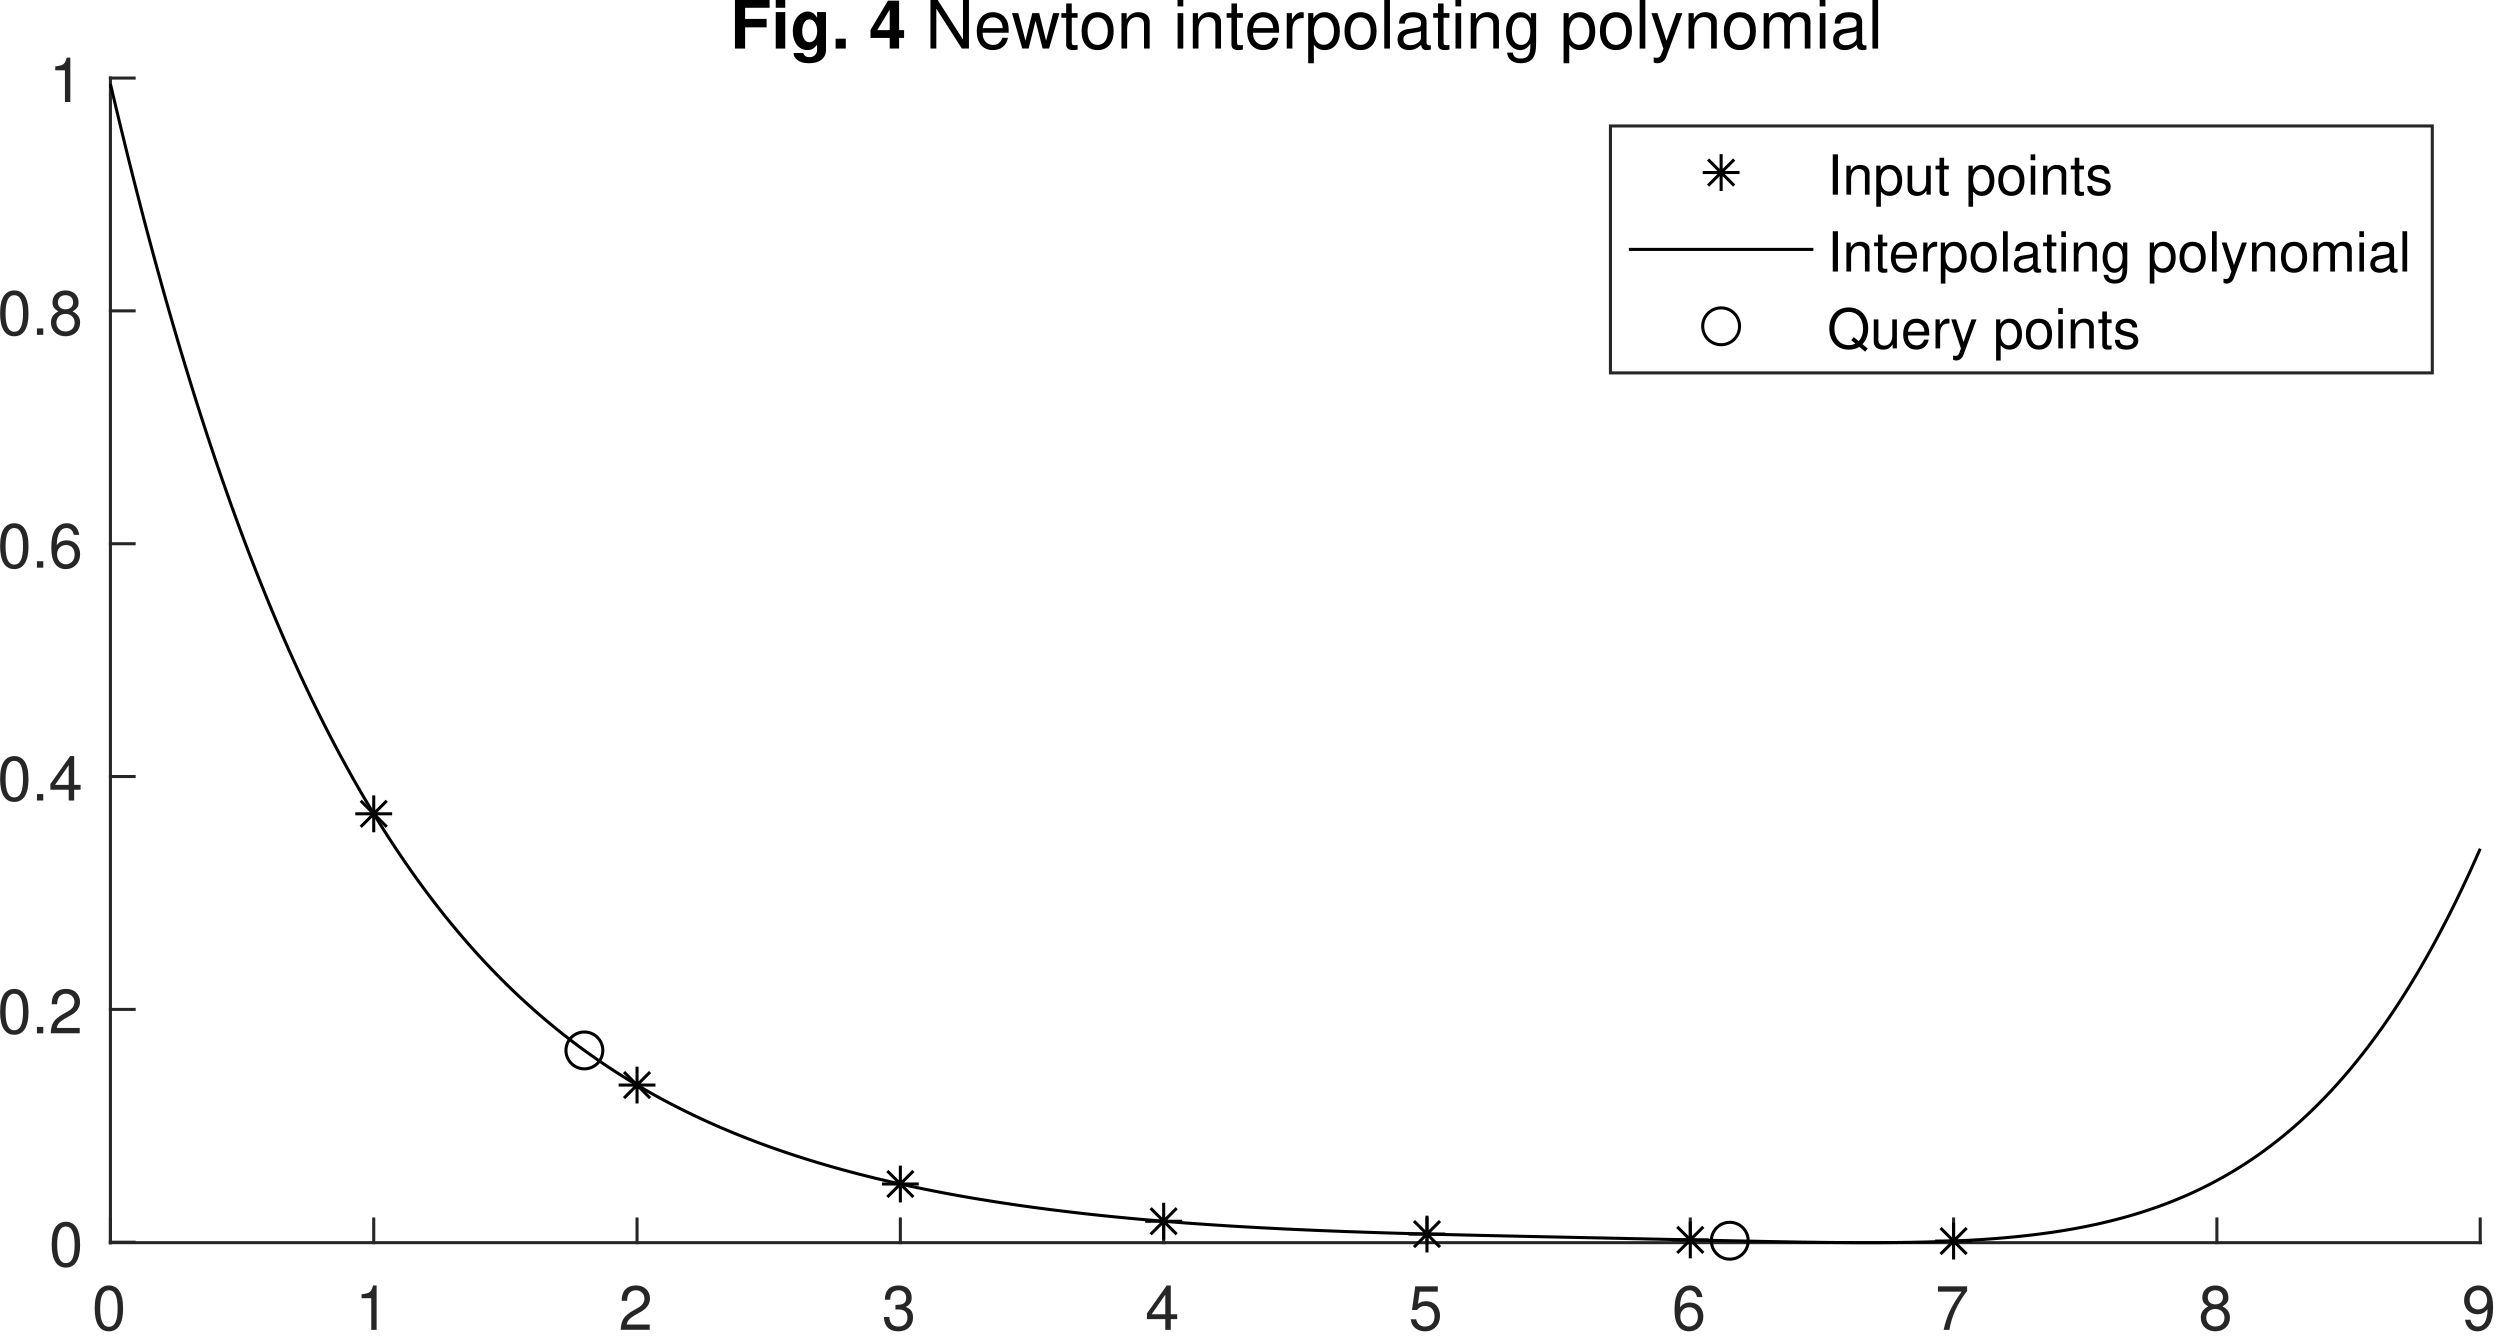 <?xml version="1.0" encoding="UTF-8"?><svg xmlns="http://www.w3.org/2000/svg" xmlns:xlink="http://www.w3.org/1999/xlink" width="407pt" height="218pt" viewBox="0 0 407 218" version="1.1"><defs><g><symbol overflow="visible" id="glyph0-0"><path style="stroke:none;" d=""/></symbol><symbol overflow="visible" id="glyph0-1"><path style="stroke:none;" d="M 2.75 -7.234 C 2.094 -7.234 1.484 -6.938 1.125 -6.438 C 0.656 -5.797 0.438 -4.844 0.438 -3.5 C 0.438 -1.062 1.234 0.234 2.75 0.234 C 4.25 0.234 5.062 -1.062 5.062 -3.438 C 5.062 -4.844 4.844 -5.781 4.375 -6.438 C 4.016 -6.938 3.422 -7.234 2.75 -7.234 Z M 2.75 -6.453 C 3.703 -6.453 4.172 -5.484 4.172 -3.516 C 4.172 -1.453 3.703 -0.5 2.734 -0.5 C 1.797 -0.5 1.328 -1.5 1.328 -3.484 C 1.328 -5.484 1.797 -6.453 2.75 -6.453 Z M 2.75 -6.453 "/></symbol><symbol overflow="visible" id="glyph0-2"><path style="stroke:none;" d="M 2.594 -5.156 L 2.594 0 L 3.469 0 L 3.469 -7.234 L 2.891 -7.234 C 2.578 -6.125 2.375 -5.969 1.016 -5.797 L 1.016 -5.156 Z M 2.594 -5.156 "/></symbol><symbol overflow="visible" id="glyph0-3"><path style="stroke:none;" d="M 5.062 -0.875 L 1.328 -0.875 C 1.422 -1.469 1.734 -1.844 2.609 -2.375 L 3.609 -2.938 C 4.594 -3.484 5.109 -4.234 5.109 -5.125 C 5.109 -5.719 4.875 -6.281 4.453 -6.672 C 4.031 -7.047 3.516 -7.234 2.844 -7.234 C 1.938 -7.234 1.266 -6.906 0.875 -6.297 C 0.625 -5.906 0.516 -5.453 0.5 -4.734 L 1.375 -4.734 C 1.406 -5.219 1.469 -5.516 1.594 -5.75 C 1.812 -6.188 2.281 -6.453 2.812 -6.453 C 3.609 -6.453 4.203 -5.875 4.203 -5.094 C 4.203 -4.516 3.875 -4.016 3.25 -3.656 L 2.328 -3.125 C 0.844 -2.266 0.422 -1.594 0.344 -0.016 L 5.062 -0.016 Z M 5.062 -0.875 "/></symbol><symbol overflow="visible" id="glyph0-4"><path style="stroke:none;" d="M 2.203 -3.328 L 2.688 -3.328 C 3.656 -3.328 4.156 -2.875 4.156 -2.016 C 4.156 -1.094 3.609 -0.547 2.703 -0.547 C 1.734 -0.547 1.266 -1.047 1.203 -2.094 L 0.312 -2.094 C 0.359 -1.516 0.453 -1.141 0.625 -0.812 C 1 -0.125 1.688 0.234 2.656 0.234 C 4.125 0.234 5.062 -0.656 5.062 -2.016 C 5.062 -2.938 4.703 -3.438 3.859 -3.734 C 4.516 -4.016 4.844 -4.516 4.844 -5.234 C 4.844 -6.484 4.047 -7.234 2.688 -7.234 C 1.266 -7.234 0.5 -6.438 0.469 -4.906 L 1.344 -4.906 C 1.359 -5.344 1.406 -5.594 1.516 -5.812 C 1.703 -6.219 2.156 -6.453 2.703 -6.453 C 3.484 -6.453 3.953 -5.984 3.953 -5.203 C 3.953 -4.703 3.766 -4.391 3.375 -4.219 C 3.141 -4.125 2.812 -4.078 2.203 -4.062 Z M 2.203 -3.328 "/></symbol><symbol overflow="visible" id="glyph0-5"><path style="stroke:none;" d="M 3.266 -1.75 L 3.266 0 L 4.156 0 L 4.156 -1.75 L 5.203 -1.75 L 5.203 -2.547 L 4.156 -2.547 L 4.156 -7.234 L 3.5 -7.234 L 0.281 -2.688 L 0.281 -1.75 Z M 3.266 -2.547 L 1.047 -2.547 L 3.266 -5.734 Z M 3.266 -2.547 "/></symbol><symbol overflow="visible" id="glyph0-6"><path style="stroke:none;" d="M 4.766 -7.094 L 1.094 -7.094 L 0.562 -3.234 L 1.375 -3.234 C 1.797 -3.719 2.125 -3.891 2.688 -3.891 C 3.641 -3.891 4.234 -3.234 4.234 -2.188 C 4.234 -1.172 3.641 -0.547 2.688 -0.547 C 1.906 -0.547 1.438 -0.938 1.234 -1.734 L 0.344 -1.734 C 0.469 -1.156 0.562 -0.875 0.781 -0.625 C 1.188 -0.078 1.906 0.234 2.703 0.234 C 4.125 0.234 5.125 -0.812 5.125 -2.312 C 5.125 -3.703 4.203 -4.672 2.844 -4.672 C 2.344 -4.672 1.938 -4.547 1.531 -4.234 L 1.812 -6.219 L 4.766 -6.219 Z M 4.766 -7.094 "/></symbol><symbol overflow="visible" id="glyph0-7"><path style="stroke:none;" d="M 4.984 -5.344 C 4.812 -6.531 4.047 -7.234 2.969 -7.234 C 2.188 -7.234 1.484 -6.844 1.062 -6.203 C 0.625 -5.484 0.438 -4.609 0.438 -3.297 C 0.438 -2.078 0.594 -1.312 1.031 -0.672 C 1.406 -0.078 2.031 0.234 2.812 0.234 C 4.156 0.234 5.125 -0.781 5.125 -2.188 C 5.125 -3.516 4.234 -4.453 2.953 -4.453 C 2.266 -4.453 1.703 -4.203 1.328 -3.672 C 1.344 -5.453 1.906 -6.453 2.906 -6.453 C 3.531 -6.453 3.953 -6.047 4.094 -5.344 Z M 2.844 -3.688 C 3.703 -3.688 4.234 -3.078 4.234 -2.125 C 4.234 -1.203 3.625 -0.547 2.812 -0.547 C 2 -0.547 1.375 -1.234 1.375 -2.156 C 1.375 -3.062 1.984 -3.688 2.844 -3.688 Z M 2.844 -3.688 "/></symbol><symbol overflow="visible" id="glyph0-8"><path style="stroke:none;" d="M 5.203 -7.094 L 0.453 -7.094 L 0.453 -6.219 L 4.297 -6.219 C 2.594 -3.812 1.906 -2.328 1.375 0 L 2.312 0 C 2.703 -2.266 3.594 -4.219 5.203 -6.344 Z M 5.203 -7.094 "/></symbol><symbol overflow="visible" id="glyph0-9"><path style="stroke:none;" d="M 3.906 -3.812 C 4.656 -4.266 4.875 -4.625 4.875 -5.297 C 4.875 -6.438 4.016 -7.234 2.75 -7.234 C 1.5 -7.234 0.625 -6.438 0.625 -5.312 C 0.625 -4.625 0.844 -4.266 1.578 -3.812 C 0.766 -3.406 0.375 -2.812 0.375 -2.016 C 0.375 -0.688 1.344 0.234 2.75 0.234 C 4.156 0.234 5.125 -0.688 5.125 -2.016 C 5.125 -2.812 4.734 -3.406 3.906 -3.812 Z M 2.75 -6.453 C 3.5 -6.453 3.984 -6 3.984 -5.281 C 3.984 -4.594 3.484 -4.156 2.75 -4.156 C 2 -4.156 1.516 -4.594 1.516 -5.297 C 1.516 -6 2 -6.453 2.75 -6.453 Z M 2.75 -3.406 C 3.625 -3.406 4.234 -2.828 4.234 -1.984 C 4.234 -1.125 3.641 -0.547 2.734 -0.547 C 1.875 -0.547 1.266 -1.141 1.266 -1.984 C 1.266 -2.844 1.859 -3.406 2.75 -3.406 Z M 2.75 -3.406 "/></symbol><symbol overflow="visible" id="glyph0-10"><path style="stroke:none;" d="M 0.531 -1.656 C 0.703 -0.469 1.453 0.234 2.547 0.234 C 3.328 0.234 4.031 -0.156 4.453 -0.797 C 4.891 -1.516 5.094 -2.391 5.094 -3.703 C 5.094 -4.922 4.906 -5.688 4.484 -6.328 C 4.094 -6.922 3.484 -7.234 2.703 -7.234 C 1.344 -7.234 0.375 -6.219 0.375 -4.812 C 0.375 -3.484 1.281 -2.547 2.562 -2.547 C 3.234 -2.547 3.734 -2.797 4.188 -3.344 C 4.172 -1.547 3.609 -0.547 2.594 -0.547 C 1.984 -0.547 1.547 -0.953 1.406 -1.656 Z M 2.688 -6.453 C 3.516 -6.453 4.125 -5.766 4.125 -4.844 C 4.125 -3.953 3.531 -3.328 2.656 -3.328 C 1.812 -3.328 1.281 -3.938 1.281 -4.891 C 1.281 -5.797 1.875 -6.453 2.688 -6.453 Z M 2.688 -6.453 "/></symbol><symbol overflow="visible" id="glyph0-11"><path style="stroke:none;" d="M 1.906 -1.047 L 0.875 -1.047 L 0.875 0 L 1.906 0 Z M 1.906 -1.047 "/></symbol><symbol overflow="visible" id="glyph1-0"><path style="stroke:none;" d=""/></symbol><symbol overflow="visible" id="glyph1-1"><path style="stroke:none;" d=""/></symbol><symbol overflow="visible" id="glyph1-2"><path style="stroke:none;" d="M 2.469 -3.453 L 5.969 -3.453 L 5.969 -4.828 L 2.469 -4.828 L 2.469 -6.641 L 6.453 -6.641 L 6.453 -8.016 L 0.812 -8.016 L 0.812 0 L 2.469 0 Z M 2.469 -3.453 "/></symbol><symbol overflow="visible" id="glyph1-3"><path style="stroke:none;" d="M 2.281 -5.938 L 0.734 -5.938 L 0.734 0 L 2.281 0 Z M 2.281 -8.016 L 0.734 -8.016 L 0.734 -6.641 L 2.281 -6.641 Z M 2.281 -8.016 "/></symbol><symbol overflow="visible" id="glyph1-4"><path style="stroke:none;" d="M 4.406 -5.938 L 4.406 -5.031 C 3.969 -5.719 3.5 -6.031 2.875 -6.031 C 2.344 -6.031 1.766 -5.781 1.359 -5.344 C 0.766 -4.734 0.453 -3.875 0.453 -2.828 C 0.453 -1 1.422 0.25 2.844 0.25 C 3.469 0.25 3.859 0.047 4.406 -0.609 L 4.406 0.203 C 4.406 0.906 3.891 1.406 3.172 1.406 C 2.625 1.406 2.281 1.172 2.156 0.719 L 0.578 0.719 C 0.578 1.172 0.75 1.5 1.156 1.828 C 1.625 2.219 2.281 2.391 3.109 2.391 C 4.828 2.391 5.859 1.578 5.859 0.203 L 5.859 -5.938 Z M 3.156 -4.75 C 3.891 -4.75 4.422 -3.953 4.422 -2.844 C 4.422 -1.766 3.906 -1.031 3.141 -1.031 C 2.469 -1.031 1.984 -1.766 1.984 -2.844 C 1.984 -3.969 2.469 -4.75 3.156 -4.75 Z M 3.156 -4.75 "/></symbol><symbol overflow="visible" id="glyph1-5"><path style="stroke:none;" d="M 2.359 -1.609 L 0.703 -1.609 L 0.703 0 L 2.359 0 Z M 2.359 -1.609 "/></symbol><symbol overflow="visible" id="glyph1-6"><path style="stroke:none;" d="M 5.734 -3 L 4.922 -3 L 4.922 -7.797 L 3.109 -7.797 L 0.266 -3.031 L 0.266 -1.734 L 3.391 -1.734 L 3.391 0 L 4.922 0 L 4.922 -1.734 L 5.734 -1.734 Z M 3.391 -3 L 1.359 -3 L 3.391 -6.344 Z M 3.391 -3 "/></symbol><symbol overflow="visible" id="glyph2-0"><path style="stroke:none;" d=""/></symbol><symbol overflow="visible" id="glyph2-1"><path style="stroke:none;" d=""/></symbol><symbol overflow="visible" id="glyph2-2"><path style="stroke:none;" d="M 7.109 -8.016 L 6.141 -8.016 L 6.141 -1.469 L 1.953 -8.016 L 0.844 -8.016 L 0.844 0 L 1.797 0 L 1.797 -6.5 L 5.953 0 L 7.109 0 Z M 7.109 -8.016 "/></symbol><symbol overflow="visible" id="glyph2-3"><path style="stroke:none;" d="M 5.641 -2.578 C 5.641 -3.453 5.578 -3.984 5.406 -4.406 C 5.031 -5.359 4.156 -5.922 3.078 -5.922 C 1.469 -5.922 0.438 -4.703 0.438 -2.812 C 0.438 -0.906 1.438 0.25 3.062 0.25 C 4.375 0.25 5.297 -0.5 5.516 -1.75 L 4.594 -1.75 C 4.344 -0.984 3.828 -0.594 3.094 -0.594 C 2.516 -0.594 2.016 -0.859 1.703 -1.344 C 1.484 -1.672 1.406 -2 1.391 -2.578 Z M 1.422 -3.328 C 1.5 -4.391 2.141 -5.078 3.062 -5.078 C 4 -5.078 4.656 -4.359 4.656 -3.328 Z M 1.422 -3.328 "/></symbol><symbol overflow="visible" id="glyph2-4"><path style="stroke:none;" d="M 6.094 0 L 7.781 -5.766 L 6.75 -5.766 L 5.609 -1.281 L 4.484 -5.766 L 3.359 -5.766 L 2.25 -1.281 L 1.078 -5.766 L 0.062 -5.766 L 1.734 0 L 2.766 0 L 3.891 -4.516 L 5.047 0 Z M 6.094 0 "/></symbol><symbol overflow="visible" id="glyph2-5"><path style="stroke:none;" d="M 2.797 -5.766 L 1.844 -5.766 L 1.844 -7.344 L 0.938 -7.344 L 0.938 -5.766 L 0.156 -5.766 L 0.156 -5.016 L 0.938 -5.016 L 0.938 -0.656 C 0.938 -0.062 1.328 0.25 2.047 0.25 C 2.281 0.25 2.484 0.234 2.797 0.172 L 2.797 -0.594 C 2.656 -0.562 2.547 -0.547 2.359 -0.547 C 1.953 -0.547 1.844 -0.656 1.844 -1.062 L 1.844 -5.016 L 2.797 -5.016 Z M 2.797 -5.766 "/></symbol><symbol overflow="visible" id="glyph2-6"><path style="stroke:none;" d="M 2.984 -5.922 C 1.359 -5.922 0.391 -4.781 0.391 -2.844 C 0.391 -0.891 1.359 0.25 3 0.25 C 4.625 0.25 5.609 -0.906 5.609 -2.797 C 5.609 -4.797 4.656 -5.922 2.984 -5.922 Z M 3 -5.078 C 4.031 -5.078 4.656 -4.234 4.656 -2.812 C 4.656 -1.438 4.016 -0.594 3 -0.594 C 1.984 -0.594 1.359 -1.438 1.359 -2.844 C 1.359 -4.234 1.984 -5.078 3 -5.078 Z M 3 -5.078 "/></symbol><symbol overflow="visible" id="glyph2-7"><path style="stroke:none;" d="M 0.766 -5.766 L 0.766 0 L 1.688 0 L 1.688 -3.172 C 1.688 -4.359 2.312 -5.125 3.25 -5.125 C 3.984 -5.125 4.438 -4.688 4.438 -4 L 4.438 0 L 5.359 0 L 5.359 -4.359 C 5.359 -5.312 4.641 -5.922 3.531 -5.922 C 2.672 -5.922 2.125 -5.594 1.609 -4.797 L 1.609 -5.766 Z M 0.766 -5.766 "/></symbol><symbol overflow="visible" id="glyph2-8"><path style="stroke:none;" d="M 1.656 -5.766 L 0.734 -5.766 L 0.734 0 L 1.656 0 Z M 1.656 -8.016 L 0.719 -8.016 L 0.719 -6.859 L 1.656 -6.859 Z M 1.656 -8.016 "/></symbol><symbol overflow="visible" id="glyph2-9"><path style="stroke:none;" d="M 0.766 -5.766 L 0.766 0 L 1.688 0 L 1.688 -2.984 C 1.688 -4.375 2.266 -5 3.531 -4.969 L 3.531 -5.891 C 3.375 -5.922 3.281 -5.922 3.172 -5.922 C 2.578 -5.922 2.141 -5.578 1.609 -4.719 L 1.609 -5.766 Z M 0.766 -5.766 "/></symbol><symbol overflow="visible" id="glyph2-10"><path style="stroke:none;" d="M 0.594 2.391 L 1.516 2.391 L 1.516 -0.609 C 2 -0.016 2.547 0.25 3.281 0.25 C 4.781 0.25 5.75 -0.953 5.75 -2.781 C 5.75 -4.719 4.812 -5.922 3.281 -5.922 C 2.5 -5.922 1.875 -5.578 1.438 -4.891 L 1.438 -5.766 L 0.594 -5.766 Z M 3.125 -5.078 C 4.141 -5.078 4.797 -4.188 4.797 -2.812 C 4.797 -1.5 4.125 -0.609 3.125 -0.609 C 2.141 -0.609 1.516 -1.484 1.516 -2.844 C 1.516 -4.188 2.141 -5.078 3.125 -5.078 Z M 3.125 -5.078 "/></symbol><symbol overflow="visible" id="glyph2-11"><path style="stroke:none;" d="M 1.672 -8.016 L 0.75 -8.016 L 0.75 0 L 1.672 0 Z M 1.672 -8.016 "/></symbol><symbol overflow="visible" id="glyph2-12"><path style="stroke:none;" d="M 5.891 -0.531 C 5.781 -0.516 5.734 -0.516 5.688 -0.516 C 5.375 -0.516 5.188 -0.688 5.188 -0.969 L 5.188 -4.359 C 5.188 -5.375 4.438 -5.922 3.031 -5.922 C 2.172 -5.922 1.5 -5.688 1.109 -5.266 C 0.844 -4.969 0.734 -4.625 0.719 -4.062 L 1.641 -4.062 C 1.719 -4.766 2.141 -5.078 2.984 -5.078 C 3.828 -5.078 4.281 -4.781 4.281 -4.219 L 4.281 -3.984 C 4.266 -3.594 4.062 -3.438 3.328 -3.344 C 2.031 -3.172 1.828 -3.141 1.469 -2.984 C 0.797 -2.703 0.469 -2.203 0.469 -1.453 C 0.469 -0.406 1.188 0.25 2.359 0.25 C 3.078 0.25 3.656 0 4.312 -0.594 C 4.375 0 4.656 0.25 5.266 0.25 C 5.453 0.25 5.578 0.234 5.891 0.156 Z M 4.281 -1.812 C 4.281 -1.5 4.188 -1.312 3.922 -1.062 C 3.547 -0.719 3.094 -0.547 2.547 -0.547 C 1.844 -0.547 1.422 -0.891 1.422 -1.469 C 1.422 -2.078 1.812 -2.391 2.812 -2.531 C 3.781 -2.656 3.969 -2.703 4.281 -2.844 Z M 4.281 -1.812 "/></symbol><symbol overflow="visible" id="glyph2-13"><path style="stroke:none;" d="M 4.438 -5.766 L 4.438 -4.922 C 3.984 -5.625 3.469 -5.922 2.75 -5.922 C 1.359 -5.922 0.391 -4.625 0.391 -2.781 C 0.391 -1.812 0.609 -1.109 1.109 -0.531 C 1.547 -0.016 2.094 0.25 2.688 0.25 C 3.375 0.25 3.875 -0.062 4.359 -0.781 L 4.359 -0.484 C 4.359 1.062 3.922 1.625 2.781 1.625 C 2 1.625 1.594 1.312 1.5 0.656 L 0.578 0.656 C 0.656 1.734 1.5 2.391 2.766 2.391 C 3.609 2.391 4.312 2.125 4.688 1.656 C 5.125 1.125 5.297 0.406 5.297 -0.953 L 5.297 -5.766 Z M 2.844 -5.078 C 3.812 -5.078 4.359 -4.266 4.359 -2.812 C 4.359 -1.406 3.797 -0.594 2.844 -0.594 C 1.891 -0.594 1.344 -1.422 1.344 -2.844 C 1.344 -4.25 1.891 -5.078 2.844 -5.078 Z M 2.844 -5.078 "/></symbol><symbol overflow="visible" id="glyph2-14"><path style="stroke:none;" d="M 4.266 -5.766 L 2.672 -1.281 L 1.203 -5.766 L 0.219 -5.766 L 2.172 0.016 L 1.812 0.938 C 1.656 1.344 1.469 1.5 1.078 1.5 C 0.922 1.5 0.797 1.469 0.594 1.438 L 0.594 2.25 C 0.781 2.359 0.969 2.391 1.203 2.391 C 1.5 2.391 1.828 2.297 2.062 2.125 C 2.359 1.906 2.516 1.672 2.688 1.203 L 5.266 -5.766 Z M 4.266 -5.766 "/></symbol><symbol overflow="visible" id="glyph2-15"><path style="stroke:none;" d="M 0.766 -5.766 L 0.766 0 L 1.688 0 L 1.688 -3.625 C 1.688 -4.453 2.297 -5.125 3.047 -5.125 C 3.734 -5.125 4.109 -4.703 4.109 -3.969 L 4.109 0 L 5.031 0 L 5.031 -3.625 C 5.031 -4.453 5.641 -5.125 6.391 -5.125 C 7.062 -5.125 7.453 -4.703 7.453 -3.969 L 7.453 0 L 8.375 0 L 8.375 -4.328 C 8.375 -5.359 7.781 -5.922 6.703 -5.922 C 5.938 -5.922 5.484 -5.703 4.938 -5.047 C 4.594 -5.672 4.141 -5.922 3.391 -5.922 C 2.625 -5.922 2.094 -5.641 1.609 -4.953 L 1.609 -5.766 Z M 0.766 -5.766 "/></symbol><symbol overflow="visible" id="glyph3-0"><path style="stroke:none;" d=""/></symbol><symbol overflow="visible" id="glyph3-1"><path style="stroke:none;" d="M 1.75 -6.562 L 0.906 -6.562 L 0.906 0 L 1.75 0 Z M 1.75 -6.562 "/></symbol><symbol overflow="visible" id="glyph3-2"><path style="stroke:none;" d="M 0.625 -4.719 L 0.625 0 L 1.391 0 L 1.391 -2.594 C 1.391 -3.562 1.891 -4.188 2.656 -4.188 C 3.266 -4.188 3.641 -3.828 3.641 -3.266 L 3.641 0 L 4.391 0 L 4.391 -3.562 C 4.391 -4.344 3.797 -4.844 2.891 -4.844 C 2.188 -4.844 1.734 -4.578 1.328 -3.922 L 1.328 -4.719 Z M 0.625 -4.719 "/></symbol><symbol overflow="visible" id="glyph3-3"><path style="stroke:none;" d="M 0.484 1.969 L 1.234 1.969 L 1.234 -0.5 C 1.641 -0.016 2.078 0.203 2.688 0.203 C 3.922 0.203 4.703 -0.781 4.703 -2.281 C 4.703 -3.859 3.938 -4.844 2.688 -4.844 C 2.047 -4.844 1.531 -4.562 1.172 -4 L 1.172 -4.719 L 0.484 -4.719 Z M 2.562 -4.156 C 3.391 -4.156 3.922 -3.422 3.922 -2.297 C 3.922 -1.219 3.375 -0.5 2.562 -0.5 C 1.75 -0.5 1.234 -1.219 1.234 -2.328 C 1.234 -3.422 1.75 -4.156 2.562 -4.156 Z M 2.562 -4.156 "/></symbol><symbol overflow="visible" id="glyph3-4"><path style="stroke:none;" d="M 4.344 0 L 4.344 -4.719 L 3.594 -4.719 L 3.594 -2.047 C 3.594 -1.078 3.094 -0.453 2.297 -0.453 C 1.703 -0.453 1.328 -0.812 1.328 -1.375 L 1.328 -4.719 L 0.578 -4.719 L 0.578 -1.078 C 0.578 -0.297 1.172 0.203 2.094 0.203 C 2.781 0.203 3.219 -0.031 3.656 -0.656 L 3.656 0 Z M 4.344 0 "/></symbol><symbol overflow="visible" id="glyph3-5"><path style="stroke:none;" d="M 2.281 -4.719 L 1.516 -4.719 L 1.516 -6.016 L 0.766 -6.016 L 0.766 -4.719 L 0.125 -4.719 L 0.125 -4.109 L 0.766 -4.109 L 0.766 -0.547 C 0.766 -0.047 1.094 0.203 1.672 0.203 C 1.875 0.203 2.031 0.188 2.281 0.141 L 2.281 -0.484 C 2.172 -0.453 2.078 -0.453 1.922 -0.453 C 1.609 -0.453 1.516 -0.547 1.516 -0.875 L 1.516 -4.109 L 2.281 -4.109 Z M 2.281 -4.719 "/></symbol><symbol overflow="visible" id="glyph3-6"><path style="stroke:none;" d=""/></symbol><symbol overflow="visible" id="glyph3-7"><path style="stroke:none;" d="M 2.453 -4.844 C 1.109 -4.844 0.328 -3.906 0.328 -2.328 C 0.328 -0.734 1.109 0.203 2.453 0.203 C 3.781 0.203 4.594 -0.734 4.594 -2.281 C 4.594 -3.922 3.812 -4.844 2.453 -4.844 Z M 2.453 -4.156 C 3.297 -4.156 3.812 -3.469 3.812 -2.297 C 3.812 -1.172 3.281 -0.484 2.453 -0.484 C 1.625 -0.484 1.109 -1.172 1.109 -2.328 C 1.109 -3.469 1.625 -4.156 2.453 -4.156 Z M 2.453 -4.156 "/></symbol><symbol overflow="visible" id="glyph3-8"><path style="stroke:none;" d="M 1.344 -4.719 L 0.609 -4.719 L 0.609 0 L 1.344 0 Z M 1.344 -6.562 L 0.594 -6.562 L 0.594 -5.609 L 1.344 -5.609 Z M 1.344 -6.562 "/></symbol><symbol overflow="visible" id="glyph3-9"><path style="stroke:none;" d="M 3.938 -3.406 C 3.938 -4.328 3.328 -4.844 2.234 -4.844 C 1.141 -4.844 0.422 -4.281 0.422 -3.406 C 0.422 -2.672 0.797 -2.328 1.922 -2.047 L 2.625 -1.875 C 3.141 -1.75 3.344 -1.562 3.344 -1.234 C 3.344 -0.781 2.906 -0.484 2.25 -0.484 C 1.844 -0.484 1.5 -0.609 1.312 -0.797 C 1.203 -0.938 1.141 -1.078 1.094 -1.406 L 0.312 -1.406 C 0.344 -0.312 0.953 0.203 2.188 0.203 C 3.375 0.203 4.125 -0.375 4.125 -1.281 C 4.125 -1.984 3.734 -2.375 2.797 -2.594 L 2.078 -2.766 C 1.469 -2.922 1.203 -3.109 1.203 -3.453 C 1.203 -3.891 1.594 -4.156 2.203 -4.156 C 2.812 -4.156 3.125 -3.891 3.156 -3.406 Z M 3.938 -3.406 "/></symbol><symbol overflow="visible" id="glyph3-10"><path style="stroke:none;" d="M 4.609 -2.109 C 4.609 -2.828 4.562 -3.266 4.422 -3.609 C 4.125 -4.391 3.406 -4.844 2.516 -4.844 C 1.203 -4.844 0.359 -3.859 0.359 -2.297 C 0.359 -0.734 1.172 0.203 2.5 0.203 C 3.578 0.203 4.328 -0.406 4.516 -1.438 L 3.766 -1.438 C 3.562 -0.812 3.125 -0.484 2.531 -0.484 C 2.047 -0.484 1.641 -0.703 1.391 -1.094 C 1.219 -1.375 1.156 -1.641 1.141 -2.109 Z M 1.156 -2.719 C 1.219 -3.594 1.75 -4.156 2.516 -4.156 C 3.281 -4.156 3.812 -3.562 3.812 -2.719 Z M 1.156 -2.719 "/></symbol><symbol overflow="visible" id="glyph3-11"><path style="stroke:none;" d="M 0.625 -4.719 L 0.625 0 L 1.375 0 L 1.375 -2.453 C 1.391 -3.578 1.859 -4.094 2.891 -4.062 L 2.891 -4.828 C 2.766 -4.844 2.688 -4.844 2.594 -4.844 C 2.109 -4.844 1.75 -4.562 1.312 -3.859 L 1.312 -4.719 Z M 0.625 -4.719 "/></symbol><symbol overflow="visible" id="glyph3-12"><path style="stroke:none;" d="M 1.375 -6.562 L 0.609 -6.562 L 0.609 0 L 1.375 0 Z M 1.375 -6.562 "/></symbol><symbol overflow="visible" id="glyph3-13"><path style="stroke:none;" d="M 4.812 -0.438 C 4.734 -0.422 4.703 -0.422 4.656 -0.422 C 4.391 -0.422 4.25 -0.562 4.25 -0.797 L 4.25 -3.562 C 4.25 -4.406 3.641 -4.844 2.469 -4.844 C 1.781 -4.844 1.234 -4.656 0.906 -4.297 C 0.688 -4.062 0.609 -3.781 0.578 -3.328 L 1.344 -3.328 C 1.406 -3.891 1.75 -4.156 2.453 -4.156 C 3.125 -4.156 3.5 -3.906 3.5 -3.453 L 3.5 -3.266 C 3.484 -2.938 3.328 -2.812 2.719 -2.734 C 1.656 -2.594 1.5 -2.562 1.203 -2.453 C 0.656 -2.219 0.375 -1.797 0.375 -1.188 C 0.375 -0.328 0.969 0.203 1.922 0.203 C 2.516 0.203 3 0 3.531 -0.484 C 3.578 0 3.812 0.203 4.297 0.203 C 4.469 0.203 4.562 0.188 4.812 0.125 Z M 3.5 -1.484 C 3.5 -1.234 3.422 -1.078 3.203 -0.875 C 2.891 -0.594 2.531 -0.453 2.094 -0.453 C 1.5 -0.453 1.156 -0.734 1.156 -1.203 C 1.156 -1.703 1.484 -1.953 2.297 -2.062 C 3.094 -2.172 3.25 -2.219 3.5 -2.328 Z M 3.5 -1.484 "/></symbol><symbol overflow="visible" id="glyph3-14"><path style="stroke:none;" d="M 3.641 -4.719 L 3.641 -4.031 C 3.266 -4.594 2.844 -4.844 2.25 -4.844 C 1.109 -4.844 0.312 -3.781 0.312 -2.281 C 0.312 -1.484 0.5 -0.906 0.906 -0.438 C 1.266 -0.016 1.703 0.203 2.203 0.203 C 2.766 0.203 3.172 -0.047 3.562 -0.641 L 3.562 -0.391 C 3.562 0.859 3.219 1.328 2.281 1.328 C 1.641 1.328 1.312 1.078 1.234 0.547 L 0.469 0.547 C 0.547 1.406 1.234 1.969 2.266 1.969 C 2.953 1.969 3.531 1.734 3.828 1.359 C 4.188 0.922 4.328 0.328 4.328 -0.781 L 4.328 -4.719 Z M 2.328 -4.156 C 3.109 -4.156 3.562 -3.484 3.562 -2.297 C 3.562 -1.156 3.109 -0.484 2.328 -0.484 C 1.547 -0.484 1.094 -1.156 1.094 -2.328 C 1.094 -3.469 1.547 -4.156 2.328 -4.156 Z M 2.328 -4.156 "/></symbol><symbol overflow="visible" id="glyph3-15"><path style="stroke:none;" d="M 3.484 -4.719 L 2.188 -1.047 L 0.984 -4.719 L 0.188 -4.719 L 1.766 0.016 L 1.484 0.766 C 1.359 1.094 1.203 1.219 0.875 1.219 C 0.75 1.219 0.641 1.203 0.484 1.172 L 0.484 1.844 C 0.641 1.922 0.797 1.969 0.984 1.969 C 1.234 1.969 1.5 1.875 1.688 1.734 C 1.922 1.562 2.062 1.375 2.203 0.984 L 4.297 -4.719 Z M 3.484 -4.719 "/></symbol><symbol overflow="visible" id="glyph3-16"><path style="stroke:none;" d="M 0.625 -4.719 L 0.625 0 L 1.391 0 L 1.391 -2.969 C 1.391 -3.641 1.875 -4.188 2.5 -4.188 C 3.047 -4.188 3.359 -3.859 3.359 -3.25 L 3.359 0 L 4.125 0 L 4.125 -2.969 C 4.125 -3.641 4.609 -4.188 5.234 -4.188 C 5.781 -4.188 6.109 -3.844 6.109 -3.25 L 6.109 0 L 6.859 0 L 6.859 -3.531 C 6.859 -4.391 6.375 -4.844 5.484 -4.844 C 4.859 -4.844 4.484 -4.656 4.047 -4.125 C 3.766 -4.641 3.391 -4.844 2.766 -4.844 C 2.141 -4.844 1.719 -4.609 1.328 -4.047 L 1.328 -4.719 Z M 0.625 -4.719 "/></symbol><symbol overflow="visible" id="glyph3-17"><path style="stroke:none;" d="M 6.594 0.016 L 5.75 -0.688 C 6.375 -1.375 6.672 -2.203 6.672 -3.25 C 6.672 -5.297 5.406 -6.672 3.516 -6.672 C 1.609 -6.672 0.344 -5.297 0.344 -3.234 C 0.344 -1.172 1.609 0.203 3.516 0.203 C 4.172 0.203 4.703 0.062 5.234 -0.25 L 6.172 0.531 Z M 4.328 -1.844 L 3.922 -1.344 L 4.578 -0.781 C 4.188 -0.594 3.891 -0.531 3.5 -0.531 C 2.109 -0.531 1.172 -1.609 1.172 -3.234 C 1.172 -4.844 2.109 -5.938 3.516 -5.938 C 4.906 -5.938 5.844 -4.844 5.844 -3.234 C 5.844 -2.391 5.609 -1.734 5.125 -1.188 Z M 4.328 -1.844 "/></symbol></g></defs><g id="surface1"><rect x="0" y="0" width="407" height="218" style="fill:rgb(100%,100%,100%);fill-opacity:1;stroke:none;"/><path style=" stroke:none;fill-rule:nonzero;fill:rgb(100%,100%,100%);fill-opacity:1;" d="M 17.977 202.305 L 403.777 202.305 L 403.777 12.707 L 17.977 12.707 Z M 17.977 202.305 "/><path style="fill:none;stroke-width:0.833;stroke-linecap:square;stroke-linejoin:round;stroke:rgb(14.899%,14.899%,14.899%);stroke-opacity:1;stroke-miterlimit:10;" d="M 1094.997 824.997 L 1737.999 824.997 " transform="matrix(0.6,0,0,0.6,-639.022,-292.694)"/><path style="fill:none;stroke-width:0.833;stroke-linecap:square;stroke-linejoin:round;stroke:rgb(14.899%,14.899%,14.899%);stroke-opacity:1;stroke-miterlimit:10;" d="M 1094.997 824.997 L 1094.997 818.572 " transform="matrix(0.6,0,0,0.6,-639.022,-292.694)"/><path style="fill:none;stroke-width:0.833;stroke-linecap:square;stroke-linejoin:round;stroke:rgb(14.899%,14.899%,14.899%);stroke-opacity:1;stroke-miterlimit:10;" d="M 1166.443 824.997 L 1166.443 818.572 " transform="matrix(0.6,0,0,0.6,-639.022,-292.694)"/><path style="fill:none;stroke-width:0.833;stroke-linecap:square;stroke-linejoin:round;stroke:rgb(14.899%,14.899%,14.899%);stroke-opacity:1;stroke-miterlimit:10;" d="M 1237.888 824.997 L 1237.888 818.572 " transform="matrix(0.6,0,0,0.6,-639.022,-292.694)"/><path style="fill:none;stroke-width:0.833;stroke-linecap:square;stroke-linejoin:round;stroke:rgb(14.899%,14.899%,14.899%);stroke-opacity:1;stroke-miterlimit:10;" d="M 1309.333 824.997 L 1309.333 818.572 " transform="matrix(0.6,0,0,0.6,-639.022,-292.694)"/><path style="fill:none;stroke-width:0.833;stroke-linecap:square;stroke-linejoin:round;stroke:rgb(14.899%,14.899%,14.899%);stroke-opacity:1;stroke-miterlimit:10;" d="M 1380.779 824.997 L 1380.779 818.572 " transform="matrix(0.6,0,0,0.6,-639.022,-292.694)"/><path style="fill:none;stroke-width:0.833;stroke-linecap:square;stroke-linejoin:round;stroke:rgb(14.899%,14.899%,14.899%);stroke-opacity:1;stroke-miterlimit:10;" d="M 1452.224 824.997 L 1452.224 818.572 " transform="matrix(0.6,0,0,0.6,-639.022,-292.694)"/><path style="fill:none;stroke-width:0.833;stroke-linecap:square;stroke-linejoin:round;stroke:rgb(14.899%,14.899%,14.899%);stroke-opacity:1;stroke-miterlimit:10;" d="M 1523.669 824.997 L 1523.669 818.572 " transform="matrix(0.6,0,0,0.6,-639.022,-292.694)"/><path style="fill:none;stroke-width:0.833;stroke-linecap:square;stroke-linejoin:round;stroke:rgb(14.899%,14.899%,14.899%);stroke-opacity:1;stroke-miterlimit:10;" d="M 1595.108 824.997 L 1595.108 818.572 " transform="matrix(0.6,0,0,0.6,-639.022,-292.694)"/><path style="fill:none;stroke-width:0.833;stroke-linecap:square;stroke-linejoin:round;stroke:rgb(14.899%,14.899%,14.899%);stroke-opacity:1;stroke-miterlimit:10;" d="M 1666.553 824.997 L 1666.553 818.572 " transform="matrix(0.6,0,0,0.6,-639.022,-292.694)"/><path style="fill:none;stroke-width:0.833;stroke-linecap:square;stroke-linejoin:round;stroke:rgb(14.899%,14.899%,14.899%);stroke-opacity:1;stroke-miterlimit:10;" d="M 1737.999 824.997 L 1737.999 818.572 " transform="matrix(0.6,0,0,0.6,-639.022,-292.694)"/><g style="fill:rgb(14.899%,14.899%,14.899%);fill-opacity:1;">  <use xlink:href="#glyph0-1" x="14.978" y="216.506"/></g><g style="fill:rgb(14.899%,14.899%,14.899%);fill-opacity:1;">  <use xlink:href="#glyph0-2" x="57.845" y="216.506"/></g><g style="fill:rgb(14.899%,14.899%,14.899%);fill-opacity:1;">  <use xlink:href="#glyph0-3" x="100.711" y="216.506"/></g><g style="fill:rgb(14.899%,14.899%,14.899%);fill-opacity:1;">  <use xlink:href="#glyph0-4" x="143.578" y="216.506"/></g><g style="fill:rgb(14.899%,14.899%,14.899%);fill-opacity:1;">  <use xlink:href="#glyph0-5" x="186.445" y="216.506"/></g><g style="fill:rgb(14.899%,14.899%,14.899%);fill-opacity:1;">  <use xlink:href="#glyph0-6" x="229.311" y="216.506"/></g><g style="fill:rgb(14.899%,14.899%,14.899%);fill-opacity:1;">  <use xlink:href="#glyph0-7" x="272.178" y="216.506"/></g><g style="fill:rgb(14.899%,14.899%,14.899%);fill-opacity:1;">  <use xlink:href="#glyph0-8" x="315.045" y="216.506"/></g><g style="fill:rgb(14.899%,14.899%,14.899%);fill-opacity:1;">  <use xlink:href="#glyph0-9" x="357.911" y="216.506"/></g><g style="fill:rgb(14.899%,14.899%,14.899%);fill-opacity:1;">  <use xlink:href="#glyph0-10" x="400.778" y="216.506"/></g><path style="fill:none;stroke-width:0.833;stroke-linecap:square;stroke-linejoin:round;stroke:rgb(14.899%,14.899%,14.899%);stroke-opacity:1;stroke-miterlimit:10;" d="M 1094.997 824.997 L 1094.997 509.001 " transform="matrix(0.6,0,0,0.6,-639.022,-292.694)"/><path style="fill:none;stroke-width:0.833;stroke-linecap:square;stroke-linejoin:round;stroke:rgb(14.899%,14.899%,14.899%);stroke-opacity:1;stroke-miterlimit:10;" d="M 1094.997 824.88 L 1101.43 824.88 " transform="matrix(0.6,0,0,0.6,-639.022,-292.694)"/><path style="fill:none;stroke-width:0.833;stroke-linecap:square;stroke-linejoin:round;stroke:rgb(14.899%,14.899%,14.899%);stroke-opacity:1;stroke-miterlimit:10;" d="M 1094.997 761.703 L 1101.43 761.703 " transform="matrix(0.6,0,0,0.6,-639.022,-292.694)"/><path style="fill:none;stroke-width:0.833;stroke-linecap:square;stroke-linejoin:round;stroke:rgb(14.899%,14.899%,14.899%);stroke-opacity:1;stroke-miterlimit:10;" d="M 1094.997 698.526 L 1101.43 698.526 " transform="matrix(0.6,0,0,0.6,-639.022,-292.694)"/><path style="fill:none;stroke-width:0.833;stroke-linecap:square;stroke-linejoin:round;stroke:rgb(14.899%,14.899%,14.899%);stroke-opacity:1;stroke-miterlimit:10;" d="M 1094.997 635.349 L 1101.43 635.349 " transform="matrix(0.6,0,0,0.6,-639.022,-292.694)"/><path style="fill:none;stroke-width:0.833;stroke-linecap:square;stroke-linejoin:round;stroke:rgb(14.899%,14.899%,14.899%);stroke-opacity:1;stroke-miterlimit:10;" d="M 1094.997 572.178 L 1101.43 572.178 " transform="matrix(0.6,0,0,0.6,-639.022,-292.694)"/><path style="fill:none;stroke-width:0.833;stroke-linecap:square;stroke-linejoin:round;stroke:rgb(14.899%,14.899%,14.899%);stroke-opacity:1;stroke-miterlimit:10;" d="M 1094.997 509.001 L 1101.43 509.001 " transform="matrix(0.6,0,0,0.6,-639.022,-292.694)"/><g style="fill:rgb(14.899%,14.899%,14.899%);fill-opacity:1;">  <use xlink:href="#glyph0-1" x="7.978" y="206.133"/></g><g style="fill:rgb(14.899%,14.899%,14.899%);fill-opacity:1;">  <use xlink:href="#glyph0-1" x="-0.422" y="168.227"/>  <use xlink:href="#glyph0-11" x="5.138" y="168.227"/>  <use xlink:href="#glyph0-3" x="7.918" y="168.227"/></g><g style="fill:rgb(14.899%,14.899%,14.899%);fill-opacity:1;">  <use xlink:href="#glyph0-1" x="-0.422" y="130.322"/>  <use xlink:href="#glyph0-11" x="5.138" y="130.322"/>  <use xlink:href="#glyph0-5" x="7.918" y="130.322"/></g><g style="fill:rgb(14.899%,14.899%,14.899%);fill-opacity:1;">  <use xlink:href="#glyph0-1" x="-0.422" y="92.417"/>  <use xlink:href="#glyph0-11" x="5.138" y="92.417"/>  <use xlink:href="#glyph0-7" x="7.918" y="92.417"/></g><g style="fill:rgb(14.899%,14.899%,14.899%);fill-opacity:1;">  <use xlink:href="#glyph0-1" x="-0.422" y="54.512"/>  <use xlink:href="#glyph0-11" x="5.138" y="54.512"/>  <use xlink:href="#glyph0-9" x="7.918" y="54.512"/></g><g style="fill:rgb(14.899%,14.899%,14.899%);fill-opacity:1;">  <use xlink:href="#glyph0-2" x="7.978" y="16.606"/></g><g style="fill:rgb(0%,0%,0%);fill-opacity:1;">  <use xlink:href="#glyph1-1" x="115.778" y="7.906"/>  <use xlink:href="#glyph1-2" x="118.836" y="7.906"/>  <use xlink:href="#glyph1-3" x="125.557" y="7.906"/>  <use xlink:href="#glyph1-4" x="128.615" y="7.906"/>  <use xlink:href="#glyph1-5" x="135.336" y="7.906"/>  <use xlink:href="#glyph1-1" x="138.394" y="7.906"/>  <use xlink:href="#glyph1-6" x="141.452" y="7.906"/></g><g style="fill:rgb(0%,0%,0%);fill-opacity:1;">  <use xlink:href="#glyph2-1" x="147.578" y="7.906"/>  <use xlink:href="#glyph2-2" x="150.636" y="7.906"/>  <use xlink:href="#glyph2-3" x="158.578" y="7.906"/>  <use xlink:href="#glyph2-4" x="164.694" y="7.906"/>  <use xlink:href="#glyph2-5" x="172.636" y="7.906"/>  <use xlink:href="#glyph2-6" x="175.694" y="7.906"/>  <use xlink:href="#glyph2-7" x="181.809" y="7.906"/>  <use xlink:href="#glyph2-1" x="187.925" y="7.906"/>  <use xlink:href="#glyph2-8" x="190.983" y="7.906"/>  <use xlink:href="#glyph2-7" x="193.425" y="7.906"/>  <use xlink:href="#glyph2-5" x="199.541" y="7.906"/>  <use xlink:href="#glyph2-3" x="202.599" y="7.906"/>  <use xlink:href="#glyph2-9" x="208.715" y="7.906"/>  <use xlink:href="#glyph2-10" x="212.378" y="7.906"/>  <use xlink:href="#glyph2-6" x="218.494" y="7.906"/>  <use xlink:href="#glyph2-11" x="224.61" y="7.906"/>  <use xlink:href="#glyph2-12" x="227.052" y="7.906"/>  <use xlink:href="#glyph2-5" x="233.168" y="7.906"/>  <use xlink:href="#glyph2-8" x="236.225" y="7.906"/>  <use xlink:href="#glyph2-7" x="238.667" y="7.906"/>  <use xlink:href="#glyph2-13" x="244.783" y="7.906"/>  <use xlink:href="#glyph2-1" x="250.899" y="7.906"/>  <use xlink:href="#glyph2-10" x="253.957" y="7.906"/>  <use xlink:href="#glyph2-6" x="260.073" y="7.906"/>  <use xlink:href="#glyph2-11" x="266.189" y="7.906"/>  <use xlink:href="#glyph2-14" x="268.631" y="7.906"/>  <use xlink:href="#glyph2-7" x="274.131" y="7.906"/>  <use xlink:href="#glyph2-6" x="280.247" y="7.906"/>  <use xlink:href="#glyph2-15" x="286.363" y="7.906"/>  <use xlink:href="#glyph2-8" x="295.525" y="7.906"/>  <use xlink:href="#glyph2-12" x="297.967" y="7.906"/>  <use xlink:href="#glyph2-11" x="304.083" y="7.906"/></g><path style="fill:none;stroke-width:0.833;stroke-linecap:butt;stroke-linejoin:miter;stroke:rgb(0%,0%,0%);stroke-opacity:1;stroke-miterlimit:10;" d="M -0.002 -4.998 L -0.002 5.002 M -5.002 0.002 L 4.998 0.002 M -3.537 -3.533 L 3.533 3.537 M -3.537 3.537 L 3.533 -3.533 " transform="matrix(0.6,0,0,0.6,60.845,132.487)"/><path style="fill:none;stroke-width:0.833;stroke-linecap:butt;stroke-linejoin:miter;stroke:rgb(0%,0%,0%);stroke-opacity:1;stroke-miterlimit:10;" d="M -0.001 -4.997 L -0.001 5.003 M -5.001 0.003 L 4.999 0.003 M -3.536 -3.539 L 3.534 3.538 M -3.536 3.538 L 3.534 -3.539 " transform="matrix(0.6,0,0,0.6,103.711,176.647)"/><path style="fill:none;stroke-width:0.833;stroke-linecap:butt;stroke-linejoin:miter;stroke:rgb(0%,0%,0%);stroke-opacity:1;stroke-miterlimit:10;" d="M 0 -4.997 L 0 5.003 M -5 0.003 L 5 0.003 M -3.535 -3.533 L 3.535 3.538 M -3.535 3.538 L 3.535 -3.533 " transform="matrix(0.6,0,0,0.6,146.578,192.756)"/><path style="fill:none;stroke-width:0.833;stroke-linecap:butt;stroke-linejoin:miter;stroke:rgb(0%,0%,0%);stroke-opacity:1;stroke-miterlimit:10;" d="M 0.001 -5.001 L 0.001 4.999 M -4.999 -0.001 L 5.001 -0.001 M -3.534 -3.537 L 3.536 3.534 M -3.534 3.534 L 3.536 -3.537 " transform="matrix(0.6,0,0,0.6,189.445,198.821)"/><path style="fill:none;stroke-width:0.833;stroke-linecap:butt;stroke-linejoin:miter;stroke:rgb(0%,0%,0%);stroke-opacity:1;stroke-miterlimit:10;" d="M 0.002 -4.999 L 0.002 5.001 M -4.998 0.001 L 5.002 0.001 M -3.533 -3.535 L 3.537 3.536 M -3.533 3.536 L 3.537 -3.535 " transform="matrix(0.6,0,0,0.6,232.311,200.906)"/><path style="fill:none;stroke-width:0.833;stroke-linecap:butt;stroke-linejoin:miter;stroke:rgb(0%,0%,0%);stroke-opacity:1;stroke-miterlimit:10;" d="M 0.003 -4.997 L 0.003 5.003 M -4.997 0.003 L 5.003 0.003 M -3.532 -3.538 L 3.538 3.538 M -3.532 3.538 L 3.538 -3.538 " transform="matrix(0.6,0,0,0.6,275.178,201.854)"/><path style="fill:none;stroke-width:0.833;stroke-linecap:butt;stroke-linejoin:miter;stroke:rgb(0%,0%,0%);stroke-opacity:1;stroke-miterlimit:10;" d="M -0.003 -5 L -0.003 5 M -5.003 -0 L 4.997 -0 M -3.538 -3.535 L 3.539 3.535 M -3.538 3.535 L 3.539 -3.535 " transform="matrix(0.6,0,0,0.6,318.045,202.043)"/><path style="fill:none;stroke-width:0.833;stroke-linecap:butt;stroke-linejoin:round;stroke:rgb(0%,0%,0%);stroke-opacity:1;stroke-miterlimit:10;" d="M 1094.997 510.577 L 1095.642 513.324 L 1096.287 516.046 L 1096.931 518.747 L 1097.576 521.423 L 1098.22 524.079 L 1098.865 526.71 L 1099.503 529.32 L 1100.147 531.912 L 1100.792 534.483 L 1101.436 537.029 L 1102.081 539.555 L 1102.725 542.061 L 1103.37 544.548 L 1104.008 547.009 L 1104.652 549.457 L 1105.297 551.879 L 1105.941 554.281 L 1106.586 556.664 L 1107.231 559.027 L 1107.875 561.371 L 1108.52 563.695 L 1109.158 566 L 1109.802 568.285 L 1110.447 570.551 L 1111.091 572.803 L 1111.736 575.03 L 1112.38 577.237 L 1113.025 579.431 L 1113.663 581.606 L 1114.307 583.754 L 1114.952 585.896 L 1115.596 588.012 L 1116.241 590.108 L 1116.885 592.191 L 1117.53 594.262 L 1118.168 596.306 L 1118.813 598.337 L 1119.457 600.349 L 1120.102 602.341 L 1120.746 604.32 L 1121.391 606.287 L 1122.035 608.233 L 1122.68 610.16 L 1123.318 612.068 L 1123.962 613.969 L 1124.607 615.844 L 1125.251 617.712 L 1125.896 619.555 L 1126.54 621.391 L 1127.185 623.207 L 1127.823 625.004 L 1128.468 626.788 L 1129.112 628.559 L 1129.757 630.31 L 1130.401 632.055 L 1131.046 633.773 L 1131.69 635.486 L 1132.328 637.178 L 1132.973 638.858 L 1133.617 640.525 L 1134.262 642.178 L 1134.906 643.813 L 1135.551 645.434 L 1136.195 647.042 L 1136.84 648.637 L 1137.478 650.219 L 1138.122 651.781 L 1138.767 653.337 L 1139.412 654.874 L 1140.056 656.404 L 1140.701 657.914 L 1141.345 659.412 L 1141.983 660.902 L 1142.628 662.374 L 1143.272 663.832 L 1143.917 665.284 L 1144.561 666.716 L 1145.206 668.142 L 1145.85 669.548 L 1146.488 670.948 L 1147.133 672.328 L 1147.777 673.702 L 1148.422 675.063 L 1149.066 676.417 L 1149.711 677.751 L 1150.356 679.073 L 1151 680.388 L 1151.638 681.69 L 1152.283 682.979 L 1152.927 684.262 L 1153.572 685.525 L 1154.216 686.781 L 1154.861 688.031 L 1155.505 689.262 L 1156.143 690.486 L 1156.788 691.697 L 1157.432 692.901 L 1158.077 694.092 L 1158.721 695.271 L 1160.01 697.602 L 1160.648 698.747 L 1161.293 699.887 L 1161.938 701.013 L 1162.582 702.133 L 1163.227 703.24 L 1163.871 704.34 L 1164.516 705.427 L 1165.16 706.508 L 1165.798 707.576 L 1166.443 708.637 L 1167.087 709.685 L 1167.732 710.727 L 1168.376 711.755 L 1169.021 712.777 L 1169.665 713.793 L 1170.303 714.796 L 1170.948 715.792 L 1171.593 716.775 L 1172.237 717.751 L 1172.882 718.721 L 1173.526 719.678 L 1174.171 720.629 L 1174.809 721.573 L 1175.453 722.504 L 1176.098 723.428 L 1176.742 724.346 L 1178.031 726.156 L 1178.676 727.048 L 1179.32 727.927 L 1179.958 728.806 L 1180.603 729.672 L 1181.247 730.531 L 1181.892 731.384 L 1182.537 732.231 L 1183.826 733.897 L 1184.464 734.717 L 1185.108 735.531 L 1185.753 736.339 L 1186.397 737.139 L 1187.686 738.715 L 1188.331 739.49 L 1188.969 740.264 L 1189.613 741.026 L 1190.258 741.781 L 1191.547 743.279 L 1192.191 744.014 L 1192.836 744.744 L 1193.481 745.466 L 1194.119 746.182 L 1194.763 746.892 L 1195.408 747.595 L 1196.052 748.292 L 1196.697 748.982 L 1197.341 749.665 L 1197.986 750.342 L 1198.624 751.013 L 1199.913 752.341 L 1201.202 753.643 L 1202.491 754.919 L 1203.129 755.544 L 1203.773 756.169 L 1204.418 756.788 L 1205.707 758.012 L 1206.996 759.21 L 1207.641 759.796 L 1208.279 760.382 L 1208.923 760.961 L 1210.212 762.107 L 1211.501 763.227 L 1212.146 763.78 L 1212.784 764.333 L 1214.073 765.414 L 1214.718 765.948 L 1216.007 767.003 L 1216.651 767.517 L 1217.289 768.031 L 1217.934 768.546 L 1219.223 769.548 L 1220.512 770.538 L 1221.156 771.026 L 1221.801 771.508 L 1222.439 771.983 L 1223.083 772.458 L 1223.728 772.927 L 1225.017 773.852 L 1226.306 774.763 L 1226.944 775.212 L 1227.589 775.655 L 1229.522 776.964 L 1230.167 777.387 L 1230.811 777.816 L 1231.449 778.233 L 1232.738 779.066 L 1233.383 779.47 L 1234.027 779.88 L 1234.672 780.277 L 1235.316 780.681 L 1235.961 781.072 L 1236.599 781.462 L 1237.244 781.853 L 1237.888 782.237 L 1239.177 782.992 L 1240.466 783.734 L 1241.104 784.099 L 1241.749 784.464 L 1243.038 785.18 L 1244.971 786.234 L 1245.609 786.573 L 1246.254 786.918 L 1246.898 787.257 L 1248.832 788.253 L 1249.477 788.578 L 1250.121 788.897 L 1250.759 789.216 L 1251.404 789.535 L 1253.337 790.473 L 1253.982 790.772 L 1254.626 791.078 L 1255.264 791.378 L 1255.909 791.677 L 1257.843 792.556 L 1258.487 792.842 L 1259.132 793.122 L 1259.77 793.409 L 1260.414 793.689 L 1262.992 794.783 L 1263.637 795.05 L 1264.281 795.31 L 1264.919 795.577 L 1265.564 795.837 L 1266.208 796.091 L 1266.853 796.352 L 1267.497 796.599 L 1268.142 796.853 L 1268.787 797.1 L 1269.425 797.348 L 1270.069 797.595 L 1271.358 798.077 L 1272.003 798.311 L 1272.647 798.552 L 1273.292 798.787 L 1273.93 799.014 L 1275.863 799.698 L 1278.441 800.583 L 1279.079 800.798 L 1279.724 801.013 L 1280.369 801.221 L 1281.013 801.436 L 1281.658 801.645 L 1282.302 801.846 L 1282.947 802.055 L 1283.585 802.257 L 1284.874 802.66 L 1287.452 803.441 L 1288.09 803.63 L 1289.379 804.008 L 1290.023 804.19 L 1290.668 804.379 L 1291.957 804.744 L 1292.602 804.919 L 1293.24 805.102 L 1294.529 805.453 L 1295.173 805.622 L 1295.818 805.798 L 1297.107 806.137 L 1297.745 806.306 L 1300.968 807.12 L 1301.612 807.276 L 1302.25 807.439 L 1302.895 807.595 L 1303.539 807.745 L 1304.184 807.901 L 1304.828 808.051 L 1305.473 808.207 L 1306.117 808.357 L 1306.762 808.5 L 1307.4 808.65 L 1308.044 808.793 L 1308.689 808.943 L 1309.333 809.086 L 1309.978 809.223 L 1311.267 809.509 L 1311.905 809.646 L 1313.839 810.056 L 1315.128 810.316 L 1315.772 810.453 L 1316.41 810.583 L 1317.055 810.707 L 1318.344 810.967 L 1320.922 811.462 L 1321.56 811.586 L 1322.204 811.703 L 1322.849 811.827 L 1324.783 812.178 L 1325.427 812.289 L 1326.065 812.406 L 1326.71 812.517 L 1327.354 812.634 L 1329.288 812.966 L 1329.932 813.07 L 1330.57 813.181 L 1334.438 813.806 L 1335.082 813.904 L 1335.72 814.008 L 1339.587 814.594 L 1340.225 814.685 L 1340.87 814.776 L 1341.514 814.874 L 1343.448 815.147 L 1344.093 815.232 L 1344.731 815.323 L 1345.375 815.414 L 1349.242 815.922 L 1349.88 816.007 L 1350.525 816.085 L 1351.169 816.169 L 1353.747 816.482 L 1354.385 816.56 L 1355.675 816.716 L 1356.319 816.788 L 1356.964 816.866 L 1358.253 817.009 L 1358.891 817.087 L 1360.824 817.302 L 1361.469 817.367 L 1362.758 817.51 L 1363.402 817.576 L 1364.04 817.641 L 1364.685 817.712 L 1367.908 818.038 L 1368.546 818.096 L 1369.19 818.162 L 1369.835 818.22 L 1370.479 818.285 L 1371.768 818.402 L 1372.413 818.467 L 1373.051 818.526 L 1374.34 818.643 L 1374.984 818.695 L 1376.273 818.813 L 1376.918 818.865 L 1377.563 818.923 L 1378.201 818.975 L 1378.845 819.034 L 1382.068 819.294 L 1382.706 819.346 L 1383.35 819.398 L 1383.995 819.444 L 1385.284 819.548 L 1385.928 819.594 L 1386.573 819.646 L 1387.211 819.691 L 1391.723 820.01 L 1392.361 820.056 L 1393.005 820.102 L 1393.65 820.141 L 1394.294 820.186 L 1394.939 820.225 L 1395.583 820.271 L 1396.228 820.31 L 1396.866 820.349 L 1397.51 820.395 L 1400.733 820.59 L 1401.371 820.629 L 1402.016 820.662 L 1403.305 820.74 L 1403.949 820.772 L 1404.594 820.811 L 1405.238 820.844 L 1405.883 820.883 L 1406.521 820.915 L 1407.165 820.954 L 1410.388 821.117 L 1411.026 821.15 L 1414.249 821.313 L 1414.893 821.339 L 1415.531 821.371 L 1416.176 821.404 L 1416.82 821.43 L 1417.465 821.462 L 1418.754 821.514 L 1419.398 821.547 L 1420.043 821.573 L 1420.681 821.599 L 1421.326 821.632 L 1424.548 821.762 L 1425.186 821.788 L 1427.12 821.866 L 1427.764 821.885 L 1429.053 821.938 L 1429.691 821.964 L 1430.336 821.983 L 1430.981 822.009 L 1431.625 822.029 L 1432.27 822.055 L 1432.914 822.074 L 1433.559 822.1 L 1434.203 822.12 L 1434.841 822.146 L 1436.13 822.185 L 1436.775 822.211 L 1438.708 822.27 L 1439.346 822.289 L 1439.991 822.315 L 1443.214 822.413 L 1443.852 822.432 L 1445.141 822.471 L 1445.785 822.484 L 1448.363 822.563 L 1449.001 822.576 L 1450.935 822.634 L 1451.579 822.647 L 1452.869 822.686 L 1453.507 822.699 L 1454.151 822.719 L 1454.796 822.732 L 1455.44 822.751 L 1456.085 822.764 L 1456.729 822.784 L 1457.374 822.797 L 1458.012 822.816 L 1458.656 822.829 L 1459.301 822.849 L 1460.59 822.875 L 1461.234 822.895 L 1461.879 822.908 L 1462.523 822.927 L 1463.162 822.94 L 1463.806 822.953 L 1464.451 822.973 L 1466.384 823.012 L 1467.029 823.031 L 1467.667 823.044 L 1468.956 823.07 L 1469.6 823.09 L 1471.534 823.129 L 1472.172 823.142 L 1472.816 823.162 L 1476.684 823.24 L 1477.322 823.259 L 1481.189 823.337 L 1481.827 823.35 L 1482.471 823.363 L 1483.116 823.383 L 1485.694 823.435 L 1486.332 823.448 L 1490.844 823.539 L 1491.482 823.552 L 1492.126 823.572 L 1495.349 823.637 L 1495.987 823.65 L 1499.854 823.728 L 1500.492 823.747 L 1505.004 823.839 L 1505.642 823.852 L 1506.287 823.871 L 1509.509 823.936 L 1510.147 823.949 L 1510.792 823.962 L 1511.436 823.982 L 1514.014 824.034 L 1514.652 824.047 L 1515.297 824.06 L 1515.941 824.079 L 1519.164 824.145 L 1519.802 824.164 L 1523.025 824.229 L 1523.669 824.249 L 1524.307 824.262 L 1527.53 824.327 L 1528.175 824.346 L 1528.813 824.359 L 1532.035 824.425 L 1532.68 824.444 L 1533.324 824.457 L 1533.962 824.47 L 1537.829 824.548 L 1538.468 824.561 L 1542.335 824.639 L 1542.973 824.652 L 1546.195 824.717 L 1546.84 824.724 L 1547.484 824.737 L 1548.122 824.75 L 1548.767 824.763 L 1549.412 824.77 L 1550.701 824.796 L 1551.345 824.802 L 1551.99 824.815 L 1552.628 824.828 L 1553.272 824.835 L 1553.917 824.848 L 1554.561 824.854 L 1555.206 824.867 L 1556.495 824.88 L 1557.133 824.893 L 1558.422 824.906 L 1559.066 824.919 L 1561.645 824.945 L 1562.283 824.952 L 1563.572 824.965 L 1564.216 824.965 L 1566.15 824.984 L 1566.788 824.984 L 1567.432 824.991 L 1568.077 824.991 L 1568.721 824.997 L 1574.516 824.997 L 1575.16 824.991 L 1575.805 824.991 L 1576.443 824.984 L 1577.087 824.984 L 1580.31 824.952 L 1580.948 824.945 L 1581.593 824.932 L 1582.237 824.926 L 1582.882 824.913 L 1583.526 824.906 L 1584.815 824.88 L 1585.453 824.867 L 1586.742 824.841 L 1587.387 824.822 L 1588.031 824.809 L 1589.965 824.75 L 1590.603 824.731 L 1591.247 824.711 L 1591.892 824.685 L 1592.537 824.665 L 1594.47 824.587 L 1595.108 824.561 L 1595.753 824.535 L 1597.042 824.47 L 1597.686 824.444 L 1598.331 824.405 L 1598.975 824.372 L 1599.613 824.34 L 1602.836 824.145 L 1604.125 824.053 L 1604.763 824.008 L 1605.408 823.962 L 1606.052 823.91 L 1606.697 823.865 L 1607.341 823.813 L 1607.986 823.754 L 1608.63 823.702 L 1609.268 823.643 L 1611.202 823.467 L 1613.135 823.272 L 1613.773 823.201 L 1614.418 823.135 L 1615.063 823.064 L 1615.707 822.986 L 1616.352 822.914 L 1616.996 822.836 L 1617.641 822.751 L 1618.285 822.673 L 1618.923 822.589 L 1619.568 822.504 L 1620.212 822.413 L 1620.857 822.328 L 1621.501 822.237 L 1622.79 822.042 L 1623.428 821.944 L 1624.073 821.846 L 1625.362 821.638 L 1627.296 821.306 L 1627.934 821.189 L 1628.578 821.072 L 1629.223 820.948 L 1629.867 820.831 L 1630.512 820.701 L 1631.156 820.577 L 1631.801 820.44 L 1632.445 820.31 L 1633.083 820.173 L 1633.728 820.037 L 1634.372 819.893 L 1635.017 819.744 L 1635.662 819.6 L 1636.306 819.444 L 1636.951 819.294 L 1637.589 819.138 L 1638.878 818.813 L 1640.811 818.305 L 1641.456 818.129 L 1642.094 817.947 L 1642.738 817.764 L 1644.027 817.387 L 1645.316 816.996 L 1646.606 816.592 L 1647.244 816.384 L 1648.533 815.954 L 1649.822 815.512 L 1650.466 815.284 L 1651.111 815.05 L 1651.749 814.815 L 1652.393 814.574 L 1653.682 814.079 L 1654.971 813.572 L 1655.616 813.311 L 1656.26 813.044 L 1656.898 812.771 L 1657.543 812.497 L 1658.188 812.217 L 1659.477 811.645 L 1660.121 811.352 L 1660.766 811.052 L 1661.404 810.746 L 1662.048 810.44 L 1662.693 810.128 L 1663.337 809.809 L 1664.626 809.158 L 1665.271 808.819 L 1665.909 808.481 L 1666.553 808.135 L 1667.843 807.432 L 1669.132 806.703 L 1670.421 805.948 L 1671.059 805.564 L 1671.703 805.173 L 1672.992 804.379 L 1673.637 803.969 L 1674.281 803.552 L 1674.926 803.129 L 1675.564 802.706 L 1676.853 801.833 L 1678.142 800.935 L 1678.787 800.473 L 1679.431 800.004 L 1680.069 799.535 L 1680.714 799.053 L 1681.358 798.565 L 1682.003 798.07 L 1682.647 797.569 L 1683.292 797.061 L 1683.936 796.547 L 1684.581 796.026 L 1685.219 795.492 L 1685.863 794.958 L 1686.508 794.412 L 1687.152 793.858 L 1687.797 793.298 L 1689.086 792.152 L 1689.724 791.566 L 1690.369 790.974 L 1691.013 790.375 L 1691.658 789.763 L 1692.302 789.145 L 1692.947 788.52 L 1693.591 787.888 L 1694.229 787.244 L 1694.874 786.592 L 1695.518 785.935 L 1696.163 785.264 L 1696.807 784.587 L 1697.452 783.904 L 1698.096 783.207 L 1698.741 782.504 L 1699.379 781.788 L 1700.023 781.065 L 1700.668 780.329 L 1701.313 779.587 L 1701.957 778.839 L 1702.602 778.077 L 1703.246 777.302 L 1703.884 776.521 L 1704.529 775.727 L 1705.173 774.926 L 1705.818 774.119 L 1706.462 773.292 L 1707.107 772.458 L 1707.751 771.619 L 1708.389 770.766 L 1709.034 769.9 L 1709.678 769.021 L 1710.323 768.135 L 1710.968 767.237 L 1711.612 766.332 L 1712.257 765.414 L 1712.895 764.483 L 1713.539 763.539 L 1714.184 762.582 L 1714.828 761.619 L 1715.473 760.642 L 1716.117 759.652 L 1716.762 758.65 L 1717.406 757.634 L 1718.044 756.612 L 1718.689 755.57 L 1719.333 754.522 L 1719.978 753.461 L 1720.622 752.38 L 1721.267 751.293 L 1721.912 750.193 L 1722.55 749.079 L 1723.194 747.953 L 1723.839 746.807 L 1724.483 745.655 L 1725.128 744.49 L 1725.772 743.305 L 1726.417 742.113 L 1727.055 740.902 L 1727.699 739.678 L 1728.344 738.441 L 1728.988 737.191 L 1729.633 735.928 L 1730.277 734.646 L 1730.922 733.35 L 1731.566 732.042 L 1732.204 730.72 L 1732.849 729.379 L 1733.494 728.025 L 1734.138 726.658 L 1734.783 725.271 L 1735.427 723.871 L 1736.072 722.452 L 1736.71 721.02 L 1737.354 719.574 L 1737.999 718.109 " transform="matrix(0.6,0,0,0.6,-639.022,-292.694)"/><path style=" stroke:none;fill-rule:nonzero;fill:rgb(0%,0%,0%);fill-opacity:1;" d="M 95.137 168.258 C 96.656 168.258 97.887 169.488 97.887 171.008 C 97.887 172.523 96.656 173.758 95.137 173.758 C 93.621 173.758 92.387 172.523 92.387 171.008 C 92.387 169.488 93.621 168.258 95.137 168.258 Z M 95.137 167.758 C 93.344 167.758 91.887 169.211 91.887 171.008 C 91.887 172.801 93.344 174.258 95.137 174.258 C 96.934 174.258 98.387 172.801 98.387 171.008 C 98.387 169.211 96.934 167.758 95.137 167.758 Z M 95.137 167.758 "/><path style=" stroke:none;fill-rule:nonzero;fill:rgb(0%,0%,0%);fill-opacity:1;" d="M 281.609 199.242 C 283.125 199.242 284.359 200.473 284.359 201.992 C 284.359 203.512 283.125 204.742 281.609 204.742 C 280.09 204.742 278.859 203.512 278.859 201.992 C 278.859 200.473 280.09 199.242 281.609 199.242 Z M 281.609 198.742 C 279.812 198.742 278.359 200.199 278.359 201.992 C 278.359 203.789 279.812 205.242 281.609 205.242 C 283.402 205.242 284.859 203.789 284.859 201.992 C 284.859 200.199 283.402 198.742 281.609 198.742 Z M 281.609 198.742 "/><path style=" stroke:none;fill-rule:nonzero;fill:rgb(100%,100%,100%);fill-opacity:1;" d="M 395.977 60.707 L 395.977 20.508 L 262.18 20.508 L 262.18 60.707 Z M 395.977 60.707 "/><g style="fill:rgb(0%,0%,0%);fill-opacity:1;">  <use xlink:href="#glyph3-1" x="297.468" y="31.691"/>  <use xlink:href="#glyph3-2" x="299.97" y="31.691"/>  <use xlink:href="#glyph3-3" x="304.974" y="31.691"/>  <use xlink:href="#glyph3-4" x="309.978" y="31.691"/>  <use xlink:href="#glyph3-5" x="314.982" y="31.691"/>  <use xlink:href="#glyph3-6" x="317.484" y="31.691"/>  <use xlink:href="#glyph3-3" x="319.986" y="31.691"/>  <use xlink:href="#glyph3-7" x="324.99" y="31.691"/>  <use xlink:href="#glyph3-8" x="329.994" y="31.691"/>  <use xlink:href="#glyph3-2" x="331.992" y="31.691"/>  <use xlink:href="#glyph3-5" x="336.996" y="31.691"/>  <use xlink:href="#glyph3-9" x="339.498" y="31.691"/></g><path style="fill:none;stroke-width:0.833;stroke-linecap:butt;stroke-linejoin:miter;stroke:rgb(0%,0%,0%);stroke-opacity:1;stroke-miterlimit:10;" d="M 0.002 -5.002 L 0.002 4.998 M -4.998 -0.002 L 5.002 -0.002 M -3.534 -3.537 L 3.537 3.533 M -3.534 3.533 L 3.537 -3.537 " transform="matrix(0.6,0,0,0.6,280.198,28.091)"/><g style="fill:rgb(0%,0%,0%);fill-opacity:1;">  <use xlink:href="#glyph3-1" x="297.468" y="44.206"/>  <use xlink:href="#glyph3-2" x="299.97" y="44.206"/>  <use xlink:href="#glyph3-5" x="304.974" y="44.206"/>  <use xlink:href="#glyph3-10" x="307.476" y="44.206"/>  <use xlink:href="#glyph3-11" x="312.48" y="44.206"/>  <use xlink:href="#glyph3-3" x="315.477" y="44.206"/>  <use xlink:href="#glyph3-7" x="320.481" y="44.206"/>  <use xlink:href="#glyph3-12" x="325.485" y="44.206"/>  <use xlink:href="#glyph3-13" x="327.483" y="44.206"/>  <use xlink:href="#glyph3-5" x="332.487" y="44.206"/>  <use xlink:href="#glyph3-8" x="334.989" y="44.206"/>  <use xlink:href="#glyph3-2" x="336.987" y="44.206"/>  <use xlink:href="#glyph3-14" x="341.991" y="44.206"/>  <use xlink:href="#glyph3-6" x="346.995" y="44.206"/>  <use xlink:href="#glyph3-3" x="349.497" y="44.206"/>  <use xlink:href="#glyph3-7" x="354.501" y="44.206"/>  <use xlink:href="#glyph3-12" x="359.505" y="44.206"/>  <use xlink:href="#glyph3-15" x="361.503" y="44.206"/>  <use xlink:href="#glyph3-2" x="366.003" y="44.206"/>  <use xlink:href="#glyph3-7" x="371.007" y="44.206"/>  <use xlink:href="#glyph3-16" x="376.011" y="44.206"/>  <use xlink:href="#glyph3-8" x="383.508" y="44.206"/>  <use xlink:href="#glyph3-13" x="385.506" y="44.206"/>  <use xlink:href="#glyph3-12" x="390.51" y="44.206"/></g><path style="fill:none;stroke-width:0.833;stroke-linecap:butt;stroke-linejoin:round;stroke:rgb(0%,0%,0%);stroke-opacity:1;stroke-miterlimit:10;" d="M 1507.003 555.499 L 1557.061 555.499 " transform="matrix(0.6,0,0,0.6,-639.022,-292.694)"/><g style="fill:rgb(0%,0%,0%);fill-opacity:1;">  <use xlink:href="#glyph3-17" x="297.468" y="56.721"/>  <use xlink:href="#glyph3-4" x="304.47" y="56.721"/>  <use xlink:href="#glyph3-10" x="309.474" y="56.721"/>  <use xlink:href="#glyph3-11" x="314.478" y="56.721"/>  <use xlink:href="#glyph3-15" x="317.475" y="56.721"/>  <use xlink:href="#glyph3-6" x="321.975" y="56.721"/>  <use xlink:href="#glyph3-3" x="324.477" y="56.721"/>  <use xlink:href="#glyph3-7" x="329.481" y="56.721"/>  <use xlink:href="#glyph3-8" x="334.485" y="56.721"/>  <use xlink:href="#glyph3-2" x="336.483" y="56.721"/>  <use xlink:href="#glyph3-5" x="341.487" y="56.721"/>  <use xlink:href="#glyph3-9" x="343.989" y="56.721"/></g><path style=" stroke:none;fill-rule:nonzero;fill:rgb(0%,0%,0%);fill-opacity:1;" d="M 280.199 50.371 C 281.719 50.371 282.949 51.602 282.949 53.121 C 282.949 54.641 281.719 55.871 280.199 55.871 C 278.68 55.871 277.449 54.641 277.449 53.121 C 277.449 51.602 278.68 50.371 280.199 50.371 Z M 280.199 49.871 C 278.402 49.871 276.949 51.328 276.949 53.121 C 276.949 54.918 278.402 56.371 280.199 56.371 C 281.992 56.371 283.449 54.918 283.449 53.121 C 283.449 51.328 281.992 49.871 280.199 49.871 Z M 280.199 49.871 "/><path style="fill:none;stroke-width:0.833;stroke-linecap:butt;stroke-linejoin:miter;stroke:rgb(14.899%,14.899%,14.899%);stroke-opacity:1;stroke-miterlimit:10;" d="M 1502.003 589.001 L 1502.003 522.003 L 1724.997 522.003 L 1724.997 589.001 Z M 1502.003 589.001 " transform="matrix(0.6,0,0,0.6,-639.022,-292.694)"/></g></svg>
